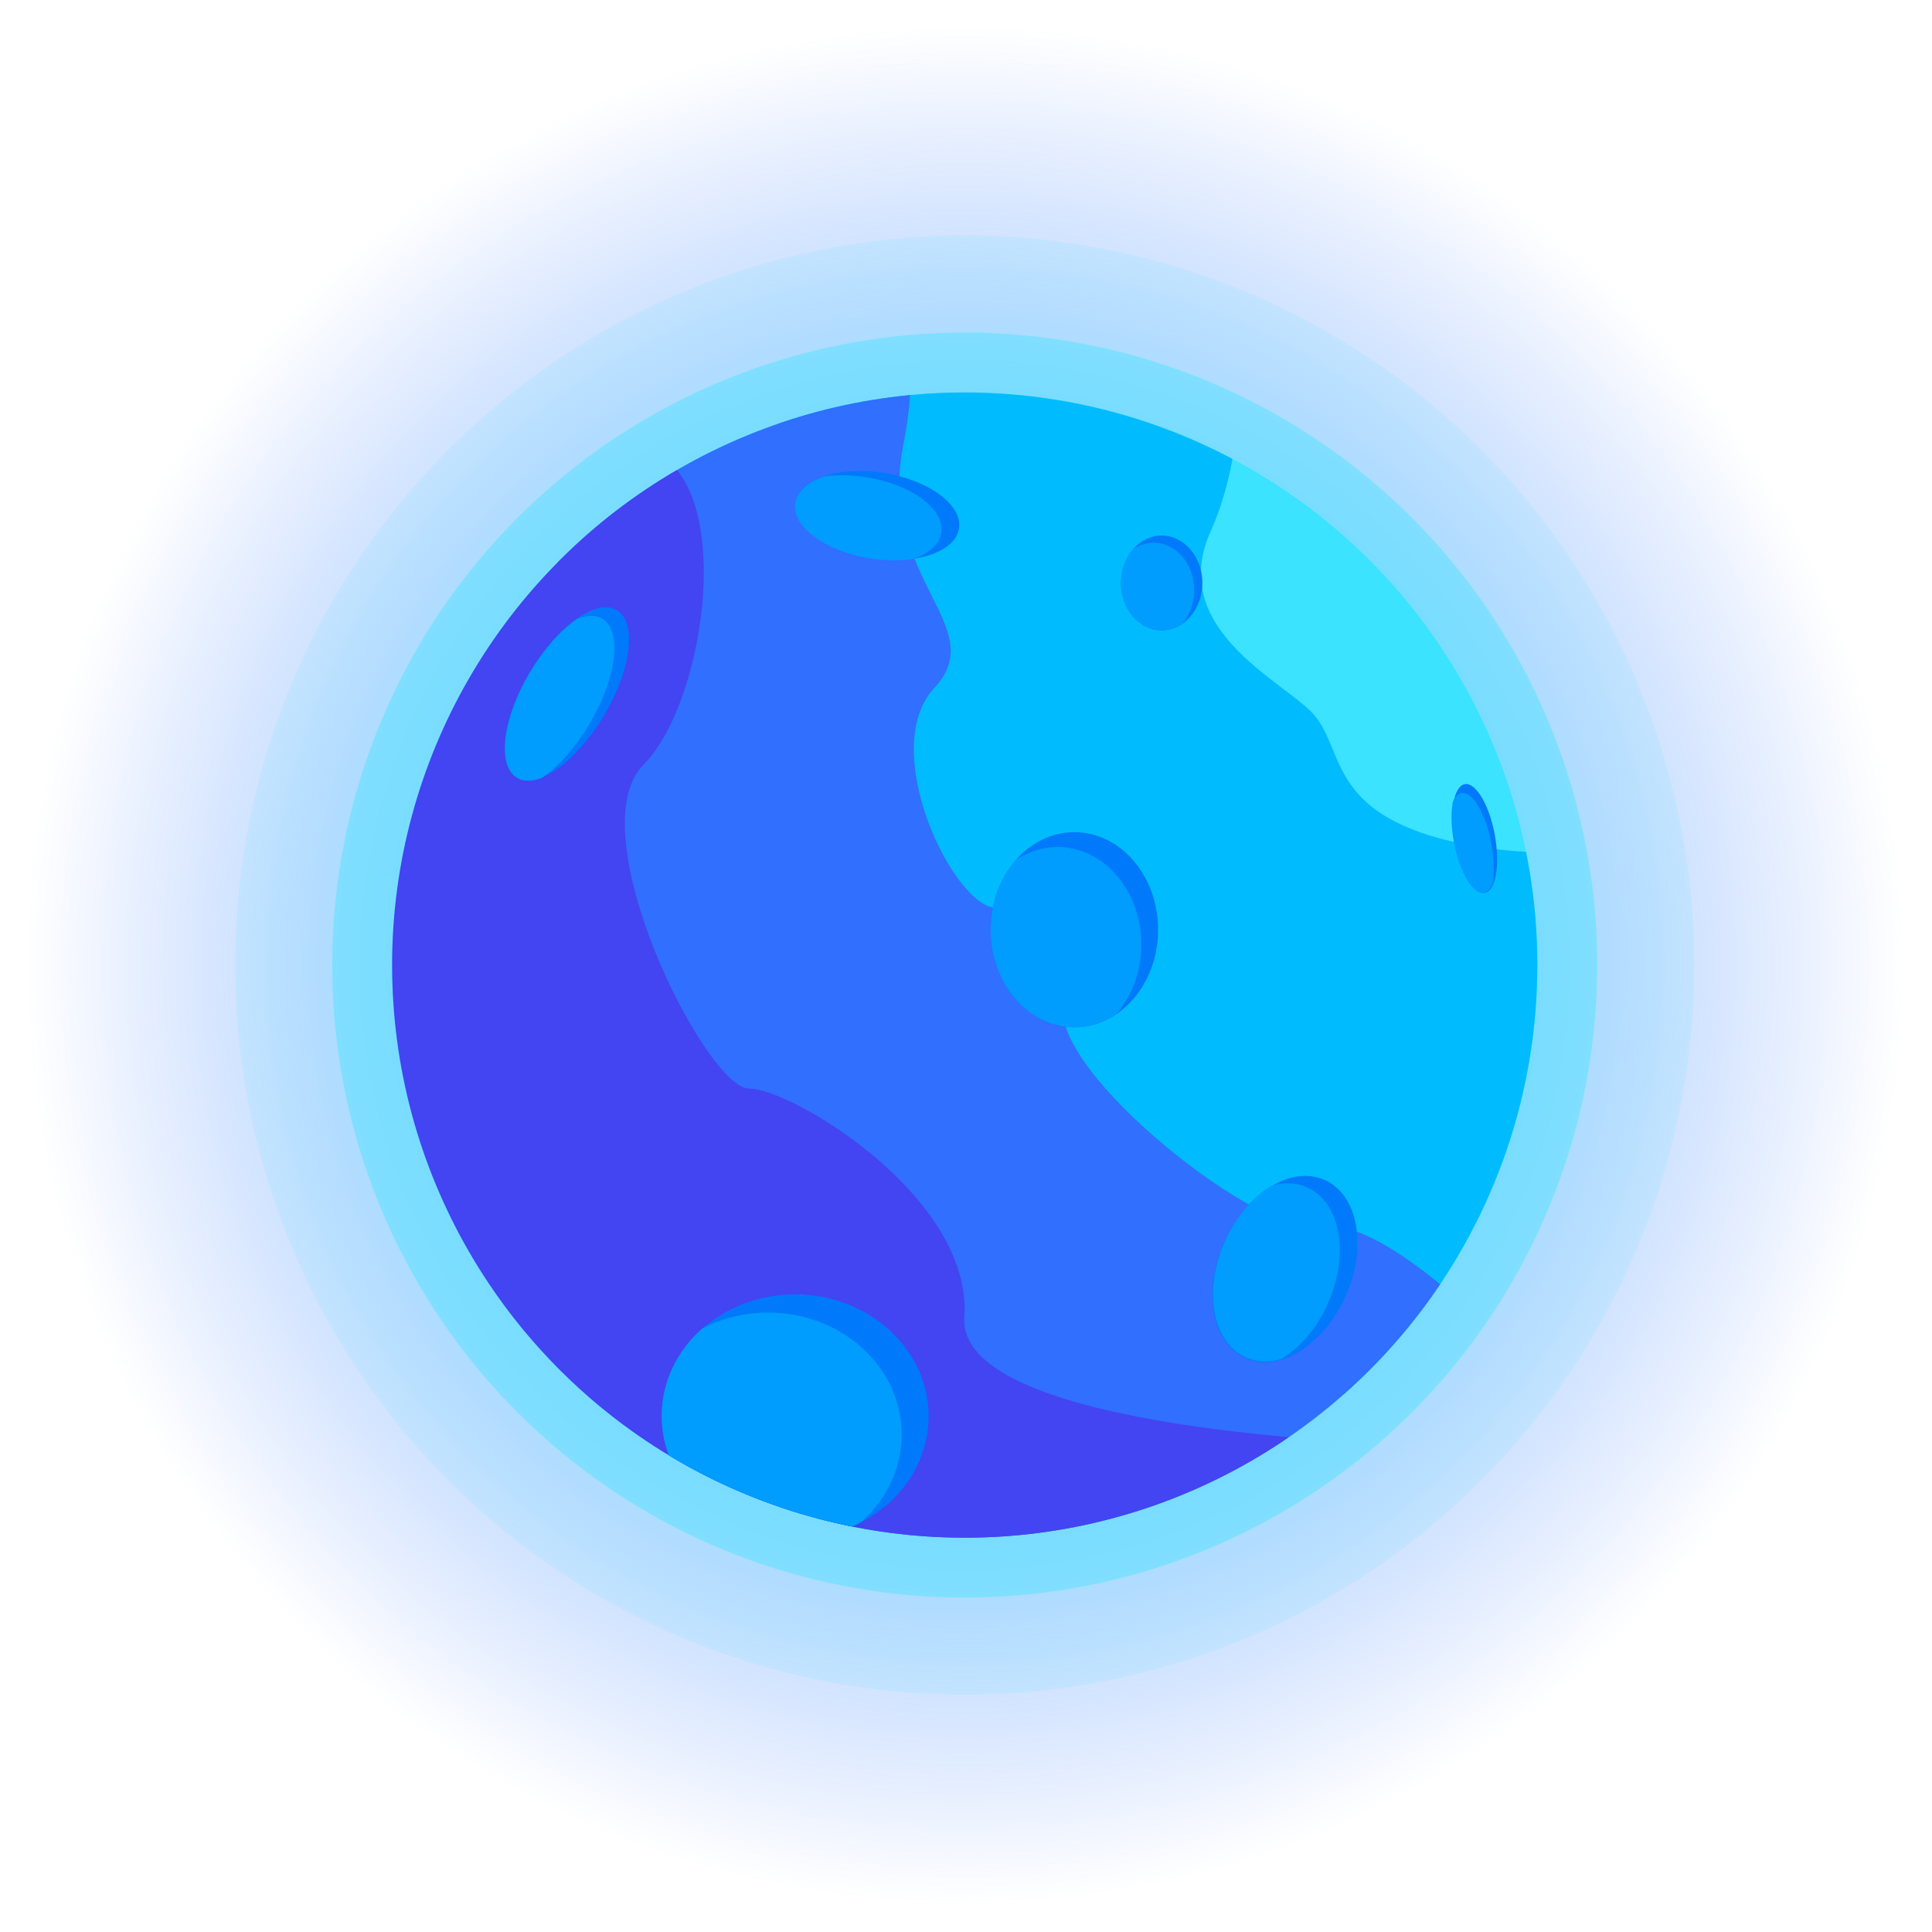 <?xml version="1.0" encoding="iso-8859-1"?>
<!-- Generator: Adobe Illustrator 23.0.0, SVG Export Plug-In . SVG Version: 6.00 Build 0)  -->
<svg version="1.1" id="&#x56FE;&#x5C42;_1" xmlns="http://www.w3.org/2000/svg" xmlns:xlink="http://www.w3.org/1999/xlink"
     x="0px"
     y="0px" viewBox="0 0 500 500" style="enable-background:new 0 0 500 500;" xml:space="preserve">
<g>

		<radialGradient id="SVGID_1_" cx="1505.668" cy="249.763" r="242.763"
                    gradientTransform="matrix(-1 0 0 1 1755.337 0)" gradientUnits="userSpaceOnUse">
		<stop offset="0" style="stop-color:#3BE3FF"/>
      <stop offset="0.349" style="stop-color:#37B6FF;stop-opacity:0.651"/>
      <stop offset="0.785" style="stop-color:#3283FF;stop-opacity:0.215"/>
      <stop offset="1" style="stop-color:#306FFF;stop-opacity:0"/>
	</radialGradient>
  <circle style="fill:url(#SVGID_1_);" cx="249.668" cy="249.763" r="242.763"/>
  <circle style="opacity:0.1;fill:#3BE3FF;" cx="249.668" cy="249.763" r="188.752"/>
  <circle style="opacity:0.4;fill:#3BE3FF;" cx="249.668" cy="249.763" r="163.687"/>
  <g>
		<defs>
			<circle id="SVGID_2_" cx="249.668" cy="249.763" r="148.192"/>
		</defs>
    <clipPath id="SVGID_3_">
			<use xlink:href="#SVGID_2_" style="overflow:visible;"/>
		</clipPath>
    <circle style="clip-path:url(#SVGID_3_);fill:#3BE3FF;" cx="249.668" cy="249.763" r="148.192"/>
    <path style="clip-path:url(#SVGID_3_);fill:#00BCFF;" d="M201.348,109.631c15.145-5.221,31.401-8.06,48.32-8.06
			c25.034,0,48.618,6.209,69.297,17.168c-1.181,6.51-3.035,12.962-5.629,18.725c-11.144,24.765,17.336,38.077,26.003,46.744
			c8.668,8.668,3.715,24.765,33.433,32.814c7.594,2.057,15.147,3.061,22.185,3.418c1.903,9.479,2.903,19.284,2.903,29.323
			c0,44.309-19.448,84.074-50.271,111.231l-77.283-36.243l-43.339-104.014L201.348,109.631z"/>
    <path style="clip-path:url(#SVGID_3_);fill:#306FFF;" d="M202.218,390.196L139.67,265.625l4.79-120.223
			c23.739-23.931,55.585-39.805,91.078-43.162c-0.242,3.785-0.796,8.076-1.76,12.937c-6.81,34.362,22.908,47.054,8.049,62.842
			s4.953,56.96,16.097,56.96s21.05,7.12,17.336,24.765s51.697,61.294,66.557,57.889c8.312-1.905,21.175,6.748,30.898,14.744
			c-26.61,39.556-71.788,65.58-123.046,65.58C233.073,397.956,217.115,395.227,202.218,390.196z"/>
    <path style="clip-path:url(#SVGID_3_);fill:#4344F2;" d="M175.208,121.611c13.542,16.901,5.398,62.215-8.606,76.219
			c-17.336,17.336,16.097,83.892,27.242,83.892s57.889,28.17,55.722,59.127c-1.394,19.918,48.344,27.917,83.994,31.089
			c-23.853,16.41-52.75,26.018-83.891,26.018c-81.844,0-148.192-66.348-148.192-148.192
			C101.476,195.062,131.115,147.286,175.208,121.611z"/>
    <g style="clip-path:url(#SVGID_3_);">
			<ellipse style="fill:#0079FA;" cx="278.046" cy="240.612" rx="21.67" ry="25.245"/>
      <path style="fill:#009CFE;" d="M256.376,240.612c0-7.082,2.504-13.482,6.536-18.066c3.179-2.133,6.867-3.354,10.8-3.354
				c11.968,0,21.67,11.303,21.67,25.245c0,7.082-2.504,13.482-6.536,18.066c-3.179,2.133-6.867,3.354-10.8,3.354
				C266.078,265.857,256.376,254.555,256.376,240.612z"/>
		</g>
    <g style="clip-path:url(#SVGID_3_);">

				<ellipse transform="matrix(0.407 -0.913 0.913 0.407 -102.532 498.562)" style="fill:#0079FA;" cx="332.684"
                 cy="328.243" rx="25.245" ry="17.181"/>
      <path style="fill:#009CFE;" d="M316.99,321.251c2.882-6.469,7.3-11.507,12.085-14.394c3.171-0.923,6.338-0.848,9.186,0.421
				c8.668,3.861,11.095,17.316,5.421,30.052c-2.882,6.469-7.3,11.507-12.085,14.394c-3.171,0.923-6.338,0.848-9.186-0.421
				C313.743,347.442,311.316,333.987,316.99,321.251z"/>
		</g>
    <g style="clip-path:url(#SVGID_3_);">

				<ellipse transform="matrix(0.007 -1 1 0.007 -162.14 569.724)" style="fill:#0079FA;" cx="205.775"
                 cy="366.497" rx="31.538" ry="34.535"/>
      <path style="fill:#009CFE;" d="M171.241,366.257c0.061-8.847,4.108-16.814,10.573-22.497c5.085-2.63,10.973-4.114,17.24-4.071
				c19.072,0.132,34.436,14.359,34.315,31.777c-0.061,8.847-4.108,16.814-10.573,22.497c-5.085,2.63-10.973,4.114-17.24,4.07
				C186.484,397.902,171.12,383.675,171.241,366.257z"/>
		</g>
    <g style="clip-path:url(#SVGID_3_);">
			<ellipse style="fill:#0079FA;" cx="300.644" cy="150.862" rx="10.525" ry="12.262"/>
      <path style="fill:#009CFE;" d="M290.119,150.862c0-3.44,1.216-6.548,3.175-8.775c1.544-1.036,3.335-1.629,5.246-1.629
				c5.813,0,10.525,5.49,10.525,12.262c0,3.44-1.216,6.548-3.175,8.775c-1.544,1.036-3.335,1.629-5.246,1.629
				C294.831,163.124,290.119,157.634,290.119,150.862z"/>
		</g>
    <g style="clip-path:url(#SVGID_3_);">

				<ellipse transform="matrix(0.984 -0.181 0.181 0.984 -32.947 72.553)" style="fill:#0079FA;" cx="381.441"
                 cy="216.971" rx="5.263" ry="14.291"/>
      <path style="fill:#009CFE;" d="M376.265,217.923c-0.725-3.943-0.782-7.616-0.288-10.346c0.541-1.327,1.297-2.169,2.236-2.342
				c2.859-0.526,6.333,5.341,7.76,13.104c0.725,3.943,0.782,7.616,0.288,10.346c-0.541,1.327-1.297,2.169-2.236,2.342
				C381.166,231.553,377.692,225.686,376.265,217.923z"/>
		</g>
    <g style="clip-path:url(#SVGID_3_);">

				<ellipse transform="matrix(0.513 -0.858 0.858 0.513 -82.745 213.353)" style="fill:#0079FA;" cx="146.79"
                 cy="179.651" rx="25.245" ry="11.144"/>
      <path style="fill:#009CFE;" d="M137.227,173.928c3.637-6.077,8.028-10.907,12.162-13.776c2.499-0.991,4.753-1.064,6.488-0.026
				c5.281,3.161,3.759,15.421-3.401,27.385c-3.637,6.077-8.028,10.907-12.162,13.776c-2.499,0.991-4.753,1.064-6.488,0.026
				C128.545,198.153,130.068,185.892,137.227,173.928z"/>
		</g>
    <g style="clip-path:url(#SVGID_3_);">

				<ellipse transform="matrix(0.157 -0.988 0.988 0.157 59.456 336.709)" style="fill:#0079FA;" cx="226.967"
                 cy="133.526" rx="11.156" ry="21.422"/>
      <path style="fill:#009CFE;" d="M205.812,130.162c0.491-3.091,3.38-5.495,7.635-6.87c3.252-0.438,6.937-0.398,10.776,0.213
				c11.684,1.858,20.372,8.297,19.404,14.381c-0.491,3.091-3.38,5.495-7.635,6.87c-3.252,0.437-6.937,0.398-10.776-0.213
				C213.532,142.685,204.844,136.247,205.812,130.162z"/>
		</g>
	</g>
</g>
</svg>
